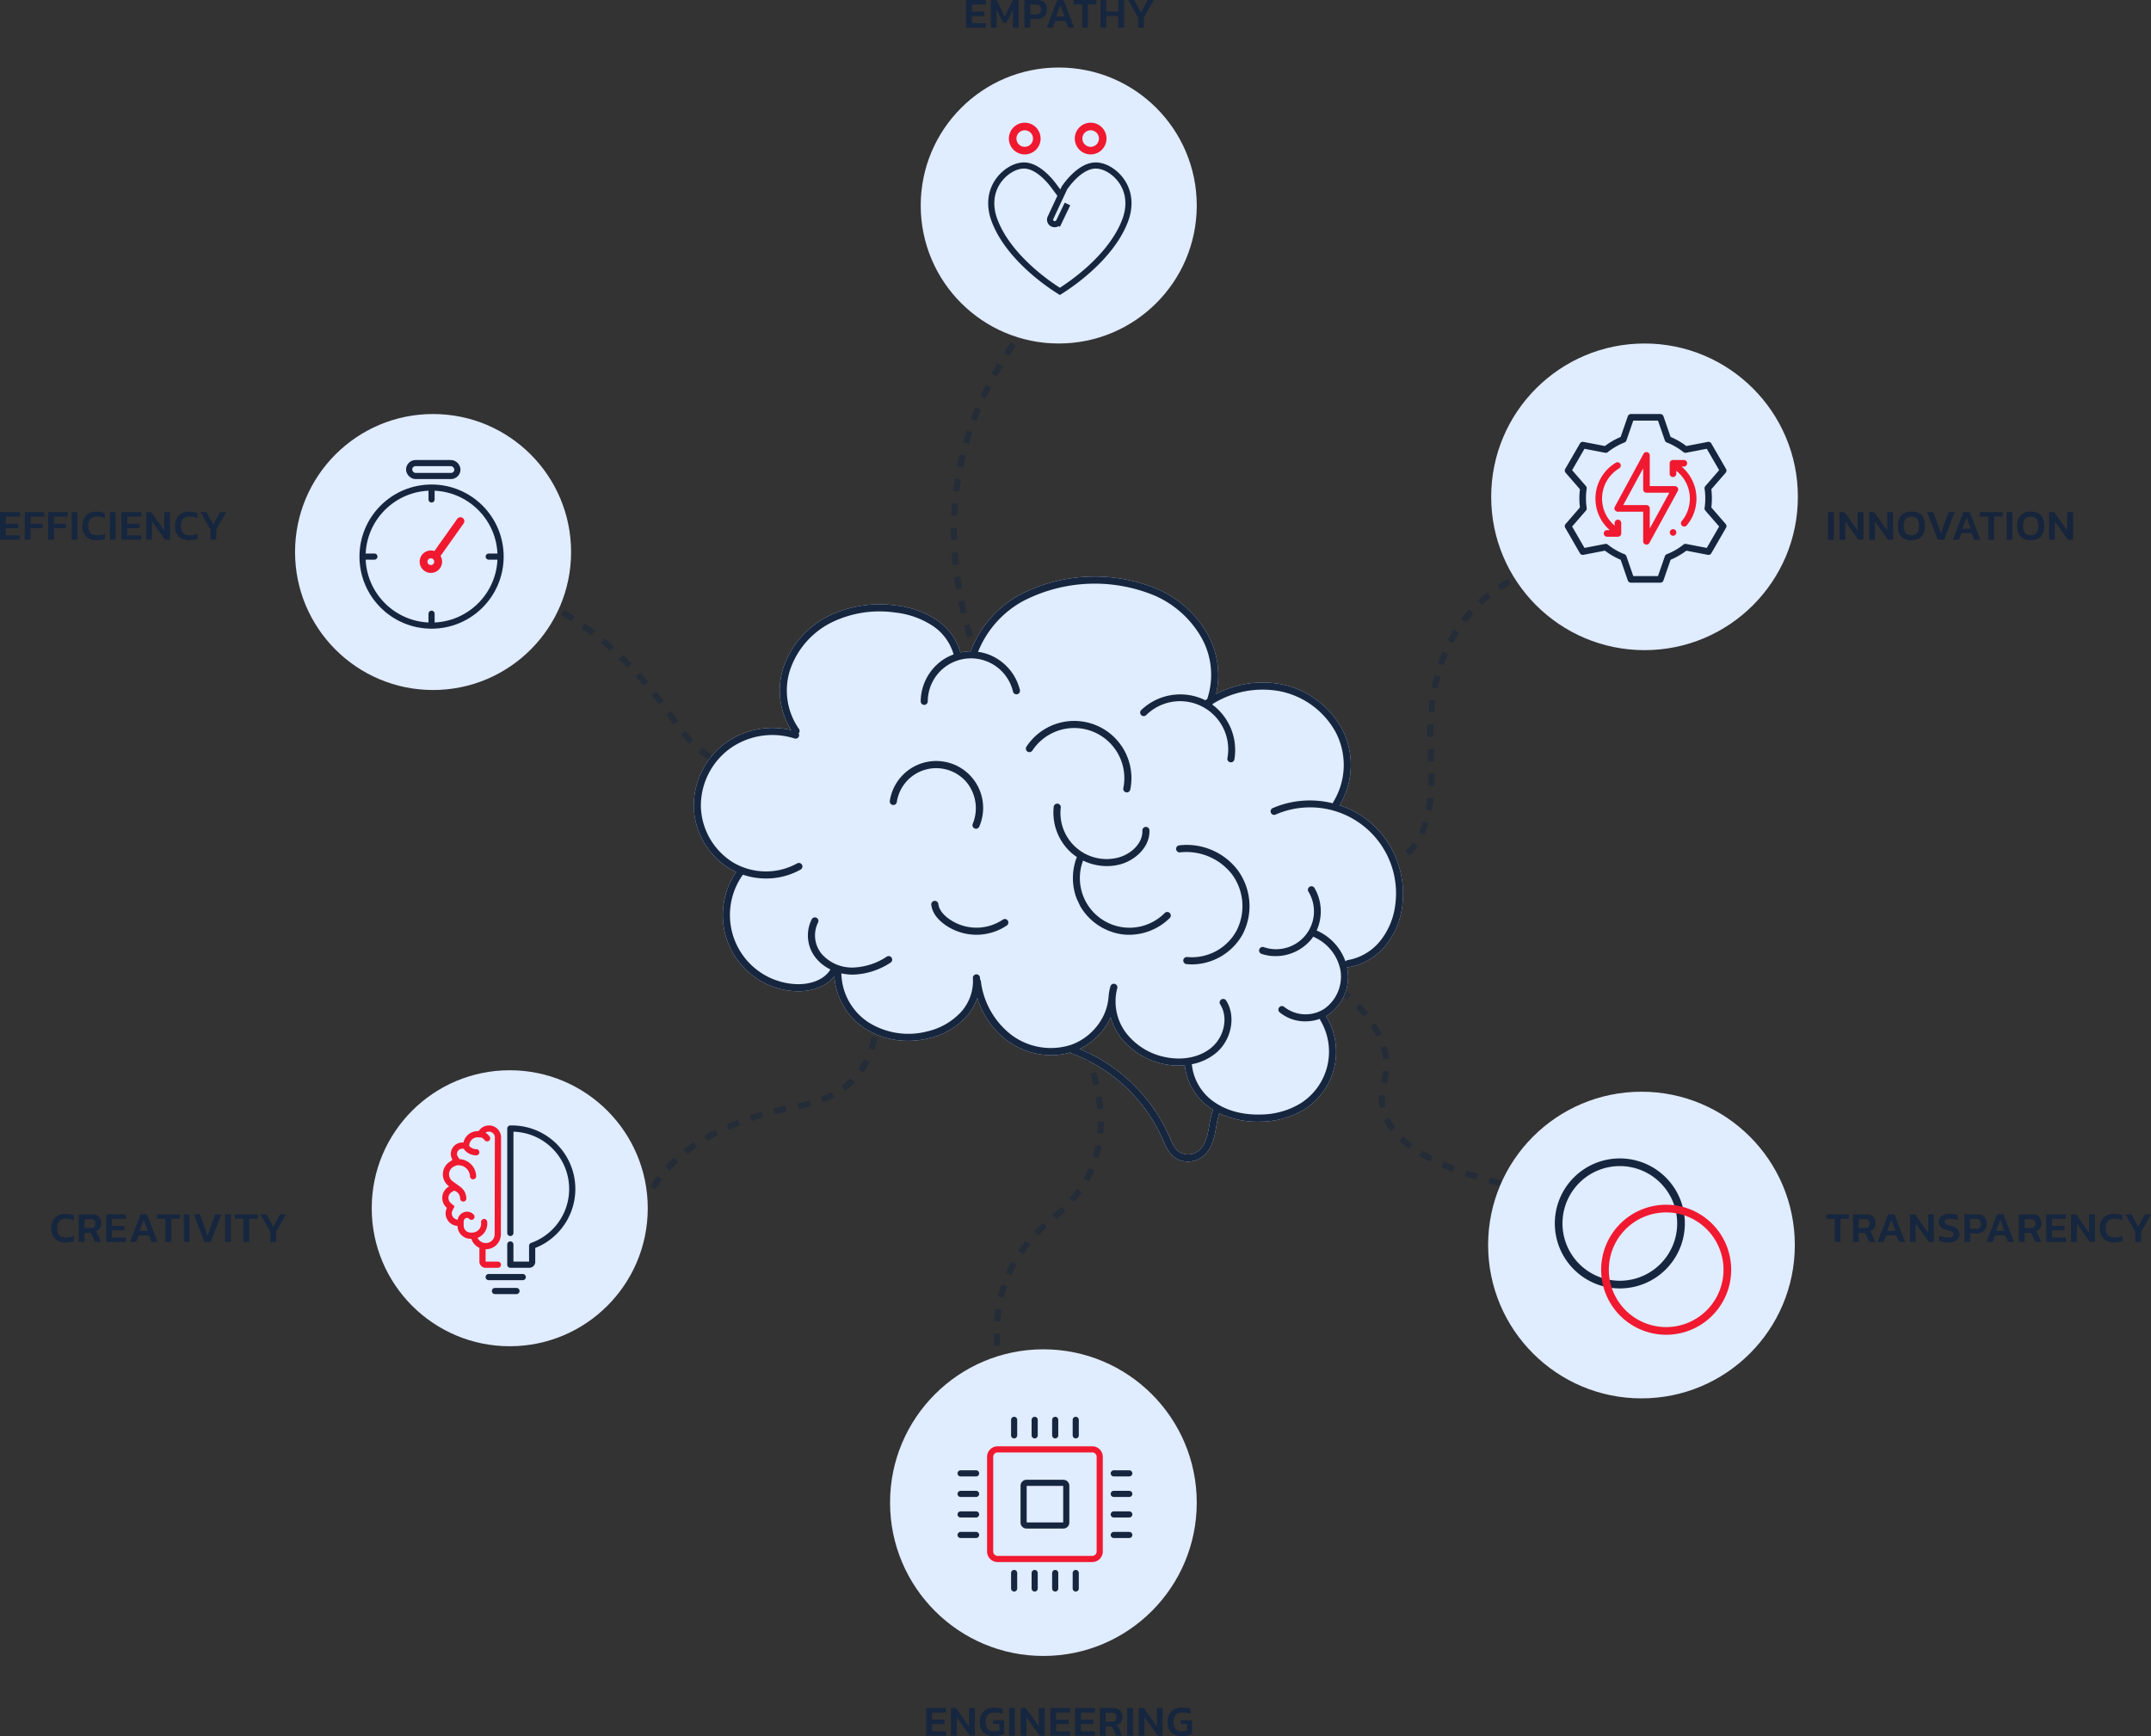 <svg xmlns="http://www.w3.org/2000/svg" width="701.336" height="566.156" viewBox="0 0 701.336 566.156"><rect x="0" y="0" width="701.336" height="566.156" fill="#333333" stroke="none"/><g id="Group_1206" data-name="Group 1206" transform="translate(-1102.798 -2580.984)"><path id="Path_3262" fill="none" stroke="#17263f" stroke-dasharray="4 4" stroke-width="2" d="M3489.742,4710.961s49.879,18.672,42.289,46.184,49.891,34.91,49.891,34.91" data-name="Path 3262" opacity=".5" transform="translate(-1978 -1823)"/><path id="Path_3261" fill="none" stroke="#17263f" stroke-dasharray="4 4" stroke-width="2" d="M3418.395,4718.871s43.738,51.965,5.91,82.168-5.91,76.613-5.91,76.613" data-name="Path 3261" opacity=".5" transform="translate(-1978 -1823)"/><path id="Path_3260" fill="none" stroke="#17263f" stroke-dasharray="4 4" stroke-width="2" d="M3361.414,4710.961s20.617,46.367-20.57,53.813A97.458,97.458,0,0,0,3316,4772.5c-19.578,9.324-23.86,22.054-23.86,22.054" data-name="Path 3260" opacity=".5" transform="translate(-1978 -1823)"/><path id="Path_3259" fill="none" stroke="#17263f" stroke-dasharray="4 4" stroke-width="2" d="M3509.852,4678.379s40.984,28.379,37.508-28.383,40.324-61.289,40.324-61.289" data-name="Path 3259" opacity=".5" transform="translate(-1978 -1823)"/><path id="Path_3258" fill="none" stroke="#17263f" stroke-dasharray="4 4" stroke-width="2" d="M3352.516,4662.918s-31.629,33.09-54.18,0-45.145-39.891-45.145-39.891" data-name="Path 3258" opacity=".5" transform="translate(-1975 -1846)"/><circle id="Ellipse_83" cx="50" cy="50" r="50" fill="#e0ecff" data-name="Ellipse 83" transform="translate(1393 3021)"/><circle id="Ellipse_85" cx="50" cy="50" r="50" fill="#e0ecff" data-name="Ellipse 85" transform="translate(1589 2693)"/><path id="Path_3299" fill="#16243c" d="M.8,0V-9.016h1.89V0ZM4.564,0V-9.016H6.2l4.27,6.006V-9.016h1.89V0H10.724L6.454-6.006V0Zm9.674,0V-9.016h1.638l4.27,6.006V-9.016h1.89V0H20.4l-4.27-6.006V0ZM28.014.14q-4.382,0-4.382-4.606A4.919,4.919,0,0,1,24.738-8.05a4.444,4.444,0,0,1,3.276-1.106A4.444,4.444,0,0,1,31.29-8.05,4.919,4.919,0,0,1,32.4-4.466Q32.4.14,28.014.14Zm0-1.61A2.263,2.263,0,0,0,29.883-2.2a3.559,3.559,0,0,0,.6-2.261,3.7,3.7,0,0,0-.6-2.387,2.333,2.333,0,0,0-1.869-.693,2.333,2.333,0,0,0-1.869.693,3.7,3.7,0,0,0-.6,2.387,3.559,3.559,0,0,0,.6,2.261A2.263,2.263,0,0,0,28.014-1.47ZM36.6,0,33.152-9.016h1.974l2.492,6.9,2.506-6.9H42.1L38.668,0Zm4.928,0,3.444-9.016H47.04L50.47,0H48.51l-.854-2.17H44.338L43.5,0Zm3.094-3.626h2.758L45.99-7.252ZM53.088,0V-7.56H50.316V-9.016h7.42V-7.56H54.978V0Zm5.964,0V-9.016h1.89V0ZM66.92.14q-4.382,0-4.382-4.606A4.919,4.919,0,0,1,63.644-8.05,4.444,4.444,0,0,1,66.92-9.156,4.444,4.444,0,0,1,70.2-8.05,4.919,4.919,0,0,1,71.3-4.466Q71.3.14,66.92.14Zm0-1.61A2.263,2.263,0,0,0,68.789-2.2a3.559,3.559,0,0,0,.6-2.261,3.7,3.7,0,0,0-.6-2.387,2.333,2.333,0,0,0-1.869-.693,2.333,2.333,0,0,0-1.869.693,3.7,3.7,0,0,0-.6,2.387,3.559,3.559,0,0,0,.6,2.261A2.263,2.263,0,0,0,66.92-1.47ZM72.9,0V-9.016h1.638l4.27,6.006V-9.016H80.7V0H79.058l-4.27-6.006V0Z" data-name="Path 3299" transform="translate(1698 2757)"/><path id="Path_3296" fill="#16263e" d="M5.194.14A4.652,4.652,0,0,1,1.722-1.085a4.557,4.557,0,0,1-1.2-3.339A4.9,4.9,0,0,1,1.687-7.91,4.566,4.566,0,0,1,5.18-9.156a8.177,8.177,0,0,1,1.463.119,7.469,7.469,0,0,1,1.225.329v1.652a6.626,6.626,0,0,0-2.548-.49,2.8,2.8,0,0,0-2.212.77,3.5,3.5,0,0,0-.672,2.352q0,2.968,2.912,2.968a7.15,7.15,0,0,0,1.3-.119,6.349,6.349,0,0,0,1.232-.357V-.266A9.229,9.229,0,0,1,6.657.028,8.676,8.676,0,0,1,5.194.14ZM9.478,0V-9.016H13.8a2.9,2.9,0,0,1,2.282.819,3.2,3.2,0,0,1,.728,2.205,2.631,2.631,0,0,1-.469,1.568,2.616,2.616,0,0,1-1.323.952,1.64,1.64,0,0,1,.357.392,3.494,3.494,0,0,1,.273.56L16.744,0h-1.96L13.72-2.422a1.1,1.1,0,0,0-.308-.434.953.953,0,0,0-.56-.126H11.368V0Zm1.89-4.55h1.946a1.84,1.84,0,0,0,1.162-.329,1.332,1.332,0,0,0,.42-1.113A1.475,1.475,0,0,0,14.532-7.1a1.542,1.542,0,0,0-1.106-.35H11.368ZM18.41,0V-9.016h6.468v1.47H20.3v2.31h4.06V-3.78H20.3v2.324h4.578V0Zm7.784,0,3.444-9.016H31.71L35.14,0H33.18l-.854-2.17H29.008L28.168,0Zm3.094-3.626h2.758L30.66-7.252ZM37.758,0V-7.56H34.986V-9.016h7.42V-7.56H39.648V0Zm5.964,0V-9.016h1.89V0Zm6.72,0L47-9.016h1.974l2.492,6.9,2.506-6.9h1.974L52.514,0ZM57.19,0V-9.016h1.89V0Zm5.978,0V-7.56H60.4V-9.016h7.42V-7.56H65.058V0Zm8.778,0V-3.332L68.712-9.016h1.974L72.9-4.942,75.11-9.016h1.96L73.836-3.332V0Z" data-name="Path 3296" transform="translate(1119 2986)"/><path id="Path_3294" fill="#16263e" d="M.8,0V-9.016H7.266v1.47H2.688v2.31h4.06V-3.78H2.688v2.324H7.266V0ZM8.862,0V-9.016h1.9L13.412-3.6l2.646-5.418h1.89V0h-1.89V-5.866l-2.1,4.312H12.866L10.752-5.866V0ZM19.824,0V-9.016h4.228a3.358,3.358,0,0,1,1.743.406A2.552,2.552,0,0,1,26.81-7.5a3.644,3.644,0,0,1,.336,1.6,3.286,3.286,0,0,1-.385,1.61,2.687,2.687,0,0,1-1.092,1.085A3.447,3.447,0,0,1,24-2.828H21.714V0Zm1.89-4.326H23.6a1.629,1.629,0,0,0,1.225-.427,1.591,1.591,0,0,0,.413-1.155,1.674,1.674,0,0,0-.392-1.2,1.548,1.548,0,0,0-1.176-.413h-1.96ZM27.076,0,30.52-9.016h2.072L36.022,0h-1.96l-.854-2.17H29.89L29.05,0ZM30.17-3.626h2.758L31.542-7.252ZM38.64,0V-7.56H35.868V-9.016h7.42V-7.56H40.53V0ZM44.6,0V-9.016h1.89v3.78h3.934v-3.78h1.89V0h-1.89V-3.78H46.494V0ZM56.868,0V-3.332L53.634-9.016h1.974L57.82-4.942l2.212-4.074h1.96L58.758-3.332V0Z" data-name="Path 3294" transform="translate(1417 2590)"/><path id="Path_3297" fill="#16263e" d="M.8,0V-9.016H7.266v1.47H2.688v2.31h4.06V-3.78H2.688v2.324H7.266V0ZM8.862,0V-9.016H10.5L14.77-3.01V-9.016h1.89V0H15.022l-4.27-6.006V0ZM22.876.14a4.634,4.634,0,0,1-3.444-1.19,4.5,4.5,0,0,1-1.176-3.3,4.972,4.972,0,0,1,1.19-3.521,4.6,4.6,0,0,1,3.542-1.281,10.794,10.794,0,0,1,1.47.091,6.938,6.938,0,0,1,1.246.287v1.624a6.244,6.244,0,0,0-1.239-.3,9.648,9.648,0,0,0-1.337-.091,2.855,2.855,0,0,0-2.282.791,3.64,3.64,0,0,0-.672,2.4q0,2.9,2.73,2.9a5.57,5.57,0,0,0,.931-.077,4.7,4.7,0,0,0,.805-.2v-2.1h-2.1v-1.2h3.7V-.63A5.051,5.051,0,0,1,24.948-.1,7.617,7.617,0,0,1,22.876.14ZM27.832,0V-9.016h1.89V0ZM31.6,0V-9.016h1.638l4.27,6.006V-9.016H39.4V0H37.758l-4.27-6.006V0Zm9.674,0V-9.016H47.74v1.47H43.162v2.31h4.06V-3.78h-4.06v2.324H47.74V0Zm8.064,0V-9.016H55.8v1.47H51.226v2.31h4.06V-3.78h-4.06v2.324H55.8V0ZM57.4,0V-9.016h4.326a2.9,2.9,0,0,1,2.282.819,3.2,3.2,0,0,1,.728,2.205,2.631,2.631,0,0,1-.469,1.568,2.616,2.616,0,0,1-1.323.952,1.64,1.64,0,0,1,.357.392,3.494,3.494,0,0,1,.273.56L64.666,0h-1.96L61.642-2.422a1.1,1.1,0,0,0-.308-.434.953.953,0,0,0-.56-.126H59.29V0Zm1.89-4.55h1.946A1.84,1.84,0,0,0,62.4-4.879a1.332,1.332,0,0,0,.42-1.113A1.475,1.475,0,0,0,62.454-7.1a1.542,1.542,0,0,0-1.106-.35H59.29ZM66.332,0V-9.016h1.89V0ZM70.1,0V-9.016h1.638l4.27,6.006V-9.016H77.9V0H76.258l-4.27-6.006V0ZM84.112.14a4.634,4.634,0,0,1-3.444-1.19,4.5,4.5,0,0,1-1.176-3.3,4.972,4.972,0,0,1,1.19-3.521,4.6,4.6,0,0,1,3.542-1.281,10.794,10.794,0,0,1,1.47.091,6.938,6.938,0,0,1,1.246.287v1.624a6.244,6.244,0,0,0-1.239-.3,9.648,9.648,0,0,0-1.337-.091,2.855,2.855,0,0,0-2.282.791,3.64,3.64,0,0,0-.672,2.4q0,2.9,2.73,2.9a5.57,5.57,0,0,0,.931-.077,4.7,4.7,0,0,0,.805-.2v-2.1h-2.1v-1.2h3.7V-.63A5.051,5.051,0,0,1,86.184-.1,7.617,7.617,0,0,1,84.112.14Z" data-name="Path 3297" transform="translate(1404 3147)"/><path id="Path_3295" fill="#16263e" d="M.8,0V-9.016H7.266v1.47H2.688v2.31h4.06V-3.78H2.688v2.324H7.266V0ZM8.862,0V-9.016H15.2v1.47H10.752v2.31h3.934V-3.78H10.752V0ZM16.52,0V-9.016h6.342v1.47H18.41v2.31h3.934V-3.78H18.41V0Zm7.658,0V-9.016h1.89V0ZM32.34.14a4.653,4.653,0,0,1-3.472-1.225,4.557,4.557,0,0,1-1.2-3.339A4.9,4.9,0,0,1,28.833-7.91a4.566,4.566,0,0,1,3.493-1.246,8.177,8.177,0,0,1,1.463.119,7.469,7.469,0,0,1,1.225.329v1.652a6.626,6.626,0,0,0-2.548-.49,2.8,2.8,0,0,0-2.212.77,3.5,3.5,0,0,0-.672,2.352q0,2.968,2.912,2.968a7.15,7.15,0,0,0,1.3-.119,6.349,6.349,0,0,0,1.232-.357V-.266A9.229,9.229,0,0,1,33.8.028,8.676,8.676,0,0,1,32.34.14ZM36.624,0V-9.016h1.89V0ZM40.39,0V-9.016h6.468v1.47H42.28v2.31h4.06V-3.78H42.28v2.324h4.578V0Zm8.064,0V-9.016h1.638l4.27,6.006V-9.016h1.89V0H54.614l-4.27-6.006V0Zm14.07.14a4.652,4.652,0,0,1-3.472-1.225,4.557,4.557,0,0,1-1.2-3.339A4.9,4.9,0,0,1,59.017-7.91,4.566,4.566,0,0,1,62.51-9.156a8.177,8.177,0,0,1,1.463.119,7.469,7.469,0,0,1,1.225.329v1.652a6.626,6.626,0,0,0-2.548-.49,2.8,2.8,0,0,0-2.212.77,3.5,3.5,0,0,0-.672,2.352q0,2.968,2.912,2.968a7.15,7.15,0,0,0,1.3-.119,6.35,6.35,0,0,0,1.232-.357V-.266a9.229,9.229,0,0,1-1.225.294A8.676,8.676,0,0,1,62.524.14ZM69.412,0V-3.332L66.178-9.016h1.974l2.212,4.074,2.212-4.074h1.96L71.3-3.332V0Z" data-name="Path 3295" transform="translate(1102 2757)"/><path id="Path_3298" fill="#16263e" d="M3.01,0V-7.56H.238V-9.016h7.42V-7.56H4.9V0ZM8.974,0V-9.016H13.3a2.9,2.9,0,0,1,2.282.819,3.2,3.2,0,0,1,.728,2.205,2.631,2.631,0,0,1-.469,1.568,2.616,2.616,0,0,1-1.323.952,1.64,1.64,0,0,1,.357.392,3.494,3.494,0,0,1,.273.56L16.24,0H14.28L13.216-2.422a1.1,1.1,0,0,0-.308-.434.953.953,0,0,0-.56-.126H10.864V0Zm1.89-4.55H12.81a1.84,1.84,0,0,0,1.162-.329,1.332,1.332,0,0,0,.42-1.113A1.475,1.475,0,0,0,14.028-7.1a1.542,1.542,0,0,0-1.106-.35H10.864ZM17,0,20.44-9.016h2.072L25.942,0h-1.96l-.854-2.17H19.81L18.97,0ZM20.09-3.626h2.758L21.462-7.252ZM27.538,0V-9.016h1.638l4.27,6.006V-9.016h1.89V0H33.7l-4.27-6.006V0ZM40.012.14A9.759,9.759,0,0,1,38.4.014,5.559,5.559,0,0,1,37.1-.35V-2.016a7.914,7.914,0,0,0,1.33.406,6.629,6.629,0,0,0,1.4.154,4.213,4.213,0,0,0,1.442-.182.786.786,0,0,0,.462-.826.983.983,0,0,0-.2-.644,1.651,1.651,0,0,0-.679-.427,13.875,13.875,0,0,0-1.365-.427,4.459,4.459,0,0,1-1.988-.98,2.226,2.226,0,0,1-.574-1.624,2.241,2.241,0,0,1,.91-1.918,4.411,4.411,0,0,1,2.646-.672A9.584,9.584,0,0,1,42-9.044a6.611,6.611,0,0,1,1.134.266v1.666a6.714,6.714,0,0,0-2.394-.434,4.072,4.072,0,0,0-1.386.189.76.76,0,0,0-.5.791.825.825,0,0,0,.182.56,1.552,1.552,0,0,0,.623.378,12.872,12.872,0,0,0,1.239.378,5.741,5.741,0,0,1,1.708.7,2.242,2.242,0,0,1,.833.924,2.823,2.823,0,0,1,.231,1.162,2.3,2.3,0,0,1-.9,1.89A4.392,4.392,0,0,1,40.012.14ZM45.262,0V-9.016H49.49a3.358,3.358,0,0,1,1.743.406A2.552,2.552,0,0,1,52.248-7.5a3.644,3.644,0,0,1,.336,1.6A3.286,3.286,0,0,1,52.2-4.3a2.687,2.687,0,0,1-1.092,1.085,3.447,3.447,0,0,1-1.673.385H47.152V0Zm1.89-4.326h1.89a1.629,1.629,0,0,0,1.225-.427,1.591,1.591,0,0,0,.413-1.155,1.674,1.674,0,0,0-.392-1.2,1.548,1.548,0,0,0-1.176-.413h-1.96ZM52.514,0l3.444-9.016H58.03L61.46,0H59.5l-.854-2.17H55.328L54.488,0Zm3.094-3.626h2.758L56.98-7.252ZM63.056,0V-9.016h4.326a2.9,2.9,0,0,1,2.282.819,3.2,3.2,0,0,1,.728,2.205,2.631,2.631,0,0,1-.469,1.568,2.616,2.616,0,0,1-1.323.952,1.64,1.64,0,0,1,.357.392,3.494,3.494,0,0,1,.273.56L70.322,0h-1.96L67.3-2.422a1.1,1.1,0,0,0-.308-.434.953.953,0,0,0-.56-.126H64.946V0Zm1.89-4.55h1.946a1.84,1.84,0,0,0,1.162-.329,1.332,1.332,0,0,0,.42-1.113A1.475,1.475,0,0,0,68.11-7.1,1.542,1.542,0,0,0,67-7.448H64.946ZM71.988,0V-9.016h6.468v1.47H73.878v2.31h4.06V-3.78h-4.06v2.324h4.578V0Zm8.064,0V-9.016H81.69L85.96-3.01V-9.016h1.89V0H86.212l-4.27-6.006V0Zm14.07.14A4.652,4.652,0,0,1,90.65-1.085a4.557,4.557,0,0,1-1.2-3.339A4.9,4.9,0,0,1,90.615-7.91a4.566,4.566,0,0,1,3.493-1.246,8.177,8.177,0,0,1,1.463.119,7.469,7.469,0,0,1,1.225.329v1.652a6.626,6.626,0,0,0-2.548-.49,2.8,2.8,0,0,0-2.212.77,3.5,3.5,0,0,0-.672,2.352q0,2.968,2.912,2.968a7.15,7.15,0,0,0,1.3-.119,6.35,6.35,0,0,0,1.232-.357V-.266a9.229,9.229,0,0,1-1.225.294A8.676,8.676,0,0,1,94.122.14ZM101.01,0V-3.332L97.776-9.016H99.75l2.212,4.074,2.212-4.074h1.96L102.9-3.332V0Z" data-name="Path 3298" transform="translate(1698 2986)"/><circle id="Ellipse_82" cx="50" cy="50" r="50" fill="#e0ecff" data-name="Ellipse 82" transform="translate(1588 2937)"/><circle id="Ellipse_84" cx="45" cy="45" r="45" fill="#e0ecff" data-name="Ellipse 84" transform="translate(1199 2716)"/><g id="Group_1096" data-name="Group 1096" transform="translate(1416 3044)"><path id="Path_3238" fill="none" fill-rule="evenodd" stroke="#f01930" stroke-linecap="round" stroke-linejoin="round" stroke-width="2" d="M81.447,282.144h31.074a2.448,2.448,0,0,1,2.326,2.542V315.34a2.448,2.448,0,0,1-2.326,2.542H81.447a2.449,2.449,0,0,1-2.328-2.542V284.686A2.449,2.449,0,0,1,81.447,282.144Z" data-name="Path 3238" transform="translate(-69.483 -272.512)"/><path id="Path_3239" fill="none" fill-rule="evenodd" stroke="#17263f" stroke-linecap="round" stroke-linejoin="round" stroke-width="2" d="M89.546,291.668h12.093a.953.953,0,0,1,.907.989v11.929a.954.954,0,0,1-.907.99H89.546a.954.954,0,0,1-.905-.99V292.657A.953.953,0,0,1,89.546,291.668Z" data-name="Path 3239" transform="translate(-68.093 -271.122)"/><g id="Group_1075" data-name="Group 1075" transform="translate(0 17.457)"><g id="Group_1073" data-name="Group 1073" transform="translate(49.943)"><line id="Line_8" x1="5.057" fill="none" stroke="#17263f" stroke-linecap="round" stroke-linejoin="round" stroke-width="2" data-name="Line 8"/><line id="Line_9" x1="5.057" fill="none" stroke="#17263f" stroke-linecap="round" stroke-linejoin="round" stroke-width="2" data-name="Line 9" transform="translate(0 6.695)"/><line id="Line_10" x1="5.057" fill="none" stroke="#17263f" stroke-linecap="round" stroke-linejoin="round" stroke-width="2" data-name="Line 10" transform="translate(0 13.39)"/><line id="Line_11" x1="5.057" fill="none" stroke="#17263f" stroke-linecap="round" stroke-linejoin="round" stroke-width="2" data-name="Line 11" transform="translate(0 20.085)"/></g><g id="Group_1074" data-name="Group 1074"><line id="Line_12" x1="5.056" fill="none" stroke="#17263f" stroke-linecap="round" stroke-linejoin="round" stroke-width="2" data-name="Line 12"/><line id="Line_13" x1="5.056" fill="none" stroke="#17263f" stroke-linecap="round" stroke-linejoin="round" stroke-width="2" data-name="Line 13" transform="translate(0 6.695)"/><line id="Line_14" x1="5.056" fill="none" stroke="#17263f" stroke-linecap="round" stroke-linejoin="round" stroke-width="2" data-name="Line 14" transform="translate(0 13.39)"/><line id="Line_15" x1="5.056" fill="none" stroke="#17263f" stroke-linecap="round" stroke-linejoin="round" stroke-width="2" data-name="Line 15" transform="translate(0 20.085)"/></g></g><g id="Group_1078" data-name="Group 1078" transform="translate(17.458 0)"><g id="Group_1076" data-name="Group 1076" transform="translate(0)"><line id="Line_16" y2="5.057" fill="none" stroke="#17263f" stroke-linecap="round" stroke-linejoin="round" stroke-width="2" data-name="Line 16"/><line id="Line_17" y2="5.057" fill="none" stroke="#17263f" stroke-linecap="round" stroke-linejoin="round" stroke-width="2" data-name="Line 17" transform="translate(6.695)"/><line id="Line_18" y2="5.057" fill="none" stroke="#17263f" stroke-linecap="round" stroke-linejoin="round" stroke-width="2" data-name="Line 18" transform="translate(13.39)"/><line id="Line_19" y2="5.057" fill="none" stroke="#17263f" stroke-linecap="round" stroke-linejoin="round" stroke-width="2" data-name="Line 19" transform="translate(20.085)"/></g><g id="Group_1077" data-name="Group 1077" transform="translate(0 49.944)"><line id="Line_20" y2="5.056" fill="none" stroke="#17263f" stroke-linecap="round" stroke-linejoin="round" stroke-width="2" data-name="Line 20"/><line id="Line_21" y2="5.056" fill="none" stroke="#17263f" stroke-linecap="round" stroke-linejoin="round" stroke-width="2" data-name="Line 21" transform="translate(6.695)"/><line id="Line_22" y2="5.056" fill="none" stroke="#17263f" stroke-linecap="round" stroke-linejoin="round" stroke-width="2" data-name="Line 22" transform="translate(13.39)"/><line id="Line_23" y2="5.056" fill="none" stroke="#17263f" stroke-linecap="round" stroke-linejoin="round" stroke-width="2" data-name="Line 23" transform="translate(20.085)"/></g></g></g><circle id="Ellipse_81" cx="45" cy="45" r="45" fill="#e0ecff" data-name="Ellipse 81" transform="translate(1224 2930)"/><g id="Group_1095" data-name="Group 1095" transform="translate(1613 2716)"><path id="Path_3240" fill="#16263e" d="M545.773,222.463a23.575,23.575,0,0,0,0-5.925l4.678-5.395a1.073,1.073,0,0,0,.119-1.241l-4.794-8.3a1.073,1.073,0,0,0-1.134-.518l-7.011,1.354a23.583,23.583,0,0,0-5.13-2.962l-2.333-6.749a1.074,1.074,0,0,0-1.015-.723h-9.589a1.075,1.075,0,0,0-1.016.723l-2.333,6.748a23.588,23.588,0,0,0-5.13,2.963l-7.012-1.354a1.073,1.073,0,0,0-1.134.518l-4.794,8.3a1.073,1.073,0,0,0,.119,1.241l4.677,5.395a23.6,23.6,0,0,0,0,5.925l-4.678,5.395a1.074,1.074,0,0,0-.119,1.241l4.794,8.3a1.072,1.072,0,0,0,1.134.518l7.012-1.354a23.553,23.553,0,0,0,5.13,2.962l2.333,6.749a1.075,1.075,0,0,0,1.016.723h9.589a1.074,1.074,0,0,0,1.015-.723l2.333-6.749a23.6,23.6,0,0,0,5.131-2.962l7.011,1.354a1.074,1.074,0,0,0,1.134-.518l4.794-8.3a1.075,1.075,0,0,0-.119-1.241Zm-1.475,13.2-6.742-1.3a1.073,1.073,0,0,0-.879.219,19.334,19.334,0,0,1-2.585,1.762l-.013.007a19.341,19.341,0,0,1-2.819,1.359,1.075,1.075,0,0,0-.629.651l-2.244,6.49h-8.058l-2.244-6.49a1.076,1.076,0,0,0-.629-.652,19.324,19.324,0,0,1-2.819-1.359l-.013-.007a19.287,19.287,0,0,1-2.585-1.762,1.073,1.073,0,0,0-.879-.219l-6.742,1.3-4.029-6.978,4.5-5.188a1.073,1.073,0,0,0,.25-.871,19.3,19.3,0,0,1-.233-3.12v-.015a19.323,19.323,0,0,1,.233-3.121,1.073,1.073,0,0,0-.25-.871l-4.5-5.188,4.029-6.978,6.742,1.3a1.073,1.073,0,0,0,.879-.219,19.29,19.29,0,0,1,2.585-1.762l.014-.007a19.255,19.255,0,0,1,2.819-1.359,1.077,1.077,0,0,0,.629-.652l2.244-6.49h8.058l2.244,6.49a1.076,1.076,0,0,0,.629.652,19.336,19.336,0,0,1,2.819,1.358l.013.007a19.367,19.367,0,0,1,2.587,1.762,1.073,1.073,0,0,0,.878.219l6.742-1.3,4.029,6.978-4.5,5.188a1.074,1.074,0,0,0-.25.871,19.388,19.388,0,0,1,.233,3.122v.015a19.356,19.356,0,0,1-.233,3.12,1.074,1.074,0,0,0,.25.871l4.5,5.188Zm0,0" data-name="Path 3240" transform="translate(-498 -192)"/><path id="Path_3241" fill="#f01930" d="M630.676,289.72h-8.2V279.67a1.081,1.081,0,0,0-2.019-.512l-9.385,17.312a1.085,1.085,0,0,0,.944,1.586h8.311v9.688a1.081,1.081,0,0,0,2.017.515l9.271-16.949a1.084,1.084,0,0,0-.942-1.589Zm-8.2,13.821v-6.56a1.075,1.075,0,0,0-1.074-1.074h-7.581l6.507-12v6.89a1.074,1.074,0,0,0,1.074,1.074h7.459Zm0,0" data-name="Path 3241" transform="translate(-594.771 -266.207)"/><path id="Path_3242" fill="#f01930" d="M740.635,298.82h.754a1.074,1.074,0,0,0,0-2.148h-3.546a1.074,1.074,0,0,0-1.074,1.074v3.41a1.074,1.074,0,1,0,2.148,0v-.962a11.494,11.494,0,0,1,1.77,16.424,1.074,1.074,0,0,0,.137,1.513,1.085,1.085,0,0,0,1.513-.137,13.643,13.643,0,0,0-1.7-19.174Zm0,0" data-name="Path 3242" transform="translate(-702.57 -281.68)"/><path id="Path_3243" fill="#f01930" d="M575.163,320.433a1.074,1.074,0,0,0-1.074,1.074v.862a11.494,11.494,0,0,1,1.5-18.678,1.074,1.074,0,0,0-1.1-1.844,13.64,13.64,0,0,0-1.982,22h-.891a1.074,1.074,0,0,0,0,2.148h3.546a1.074,1.074,0,0,0,1.074-1.074v-3.409a1.074,1.074,0,0,0-1.074-1.074Zm0,0" data-name="Path 3243" transform="translate(-557.833 -285.983)"/><path id="Path_3244" fill="#f01930" d="M739.071,454.918a1.074,1.074,0,1,0-.441,1.332,1.083,1.083,0,0,0,.441-1.332Zm0,0" data-name="Path 3244" transform="translate(-702.772 -416.706)"/></g><g id="Group_1138" data-name="Group 1138" transform="translate(825.64 2392.603)"><path id="Path_3251" fill="none" stroke="#17263f" stroke-width="2.5" d="M636.42,317.477a19.947,19.947,0,1,1-19.946-19.946,19.946,19.946,0,0,1,19.946,19.946Zm0,0" data-name="Path 3251" transform="translate(188.833 269.866)"/><path id="Path_3245" fill="none" stroke="#f01930" stroke-width="2.5" d="M636.42,317.477a19.947,19.947,0,1,1-19.946-19.946,19.946,19.946,0,0,1,19.946,19.946Zm0,0" data-name="Path 3245" transform="translate(203.94 284.974)"/></g><g id="Group_1113" data-name="Group 1113" transform="translate(88 2468)"><path id="Path_3256" fill="#f01930" d="M905.534,290.64a3.629,3.629,0,0,0-.516-1.861l7.555-10.64a1.281,1.281,0,0,0-2.087-1.484l-7.47,10.52a3.526,3.526,0,0,0-1.14-.192,3.656,3.656,0,1,0,3.659,3.656Zm-2.562,0a1.1,1.1,0,1,1-1.1-1.1A1.1,1.1,0,0,1,902.971,290.64Z" data-name="Path 3256" transform="translate(253.41 5.512)"/><g id="Ellipse_80" fill="none" stroke="#17263f" stroke-width="2" data-name="Ellipse 80" transform="translate(1132 270.984)"><circle cx="23.508" cy="23.508" r="23.508" stroke="none"/><circle cx="23.508" cy="23.508" r="22.508" fill="none"/></g><g id="Rectangle_2613" fill="none" stroke="#17263f" stroke-width="2" data-name="Rectangle 2613" transform="translate(1147.194 263)"><rect width="17.742" height="6.21" stroke="none" rx="3.105"/><rect width="15.742" height="4.21" x="1" y="1" fill="none" rx="2.105"/></g><line id="Line_24" y2="3.548" fill="none" stroke="#17263f" stroke-linecap="round" stroke-width="2" data-name="Line 24" transform="translate(1155.508 272.315)"/><line id="Line_25" y2="3.548" fill="none" stroke="#17263f" stroke-linecap="round" stroke-width="2" data-name="Line 25" transform="translate(1136.879 294.492) rotate(90)"/><line id="Line_26" y2="3.548" fill="none" stroke="#17263f" stroke-linecap="round" stroke-width="2" data-name="Line 26" transform="translate(1177.685 294.492) rotate(90)"/><line id="Line_27" y2="3.548" fill="none" stroke="#17263f" stroke-linecap="round" stroke-width="2" data-name="Line 27" transform="translate(1155.508 313.121)"/></g><path id="Path_3257" fill="none" stroke="#17263f" stroke-dasharray="4 4" stroke-width="2" d="M3418.395,4654.4s-59.8-75.84,0-147.723" data-name="Path 3257" opacity=".5" transform="translate(-1978 -1823)"/><g id="Group_1103" data-name="Group 1103" transform="translate(1329 2769)"><path id="Path_1824" fill="#e0ecff" d="M1080.1,209.013a29.833,29.833,0,0,0-8.732-4.559,25.43,25.43,0,0,0,.9-24.655,29.01,29.01,0,0,0-20.149-14.836,32.889,32.889,0,0,0-21.007,3.19,27.536,27.536,0,0,0-2.537-19.068,34.782,34.782,0,0,0-16.373-15.032,53.2,53.2,0,0,0-45.381,1.922,34.922,34.922,0,0,0-15.731,18.3,16.8,16.8,0,0,0-3.342.368,19,19,0,0,0-7.654-10.541,29.923,29.923,0,0,0-13.226-4.768,38.048,38.048,0,0,0-21.907,3.308,29.352,29.352,0,0,0-14.786,16.463,24.3,24.3,0,0,0,2.411,20.873,26.15,26.15,0,0,0-21.41,4.17A25.469,25.469,0,0,0,860.8,204.991a24.548,24.548,0,0,0,11.64,20.111,22.562,22.562,0,0,0,2.182,1.129A24.857,24.857,0,0,0,893.943,265.1c.308.015.619.023.937.023,4.12,0,8.954-1.309,11.763-4.909a21.989,21.989,0,0,0,9.77,16.919,25.79,25.79,0,0,0,14.284,4.15,28.112,28.112,0,0,0,6.944-.871,23.814,23.814,0,0,0,11.846-6.8,18.34,18.34,0,0,0,3.761-6.345,27.516,27.516,0,0,0,9.714,13.917,24.376,24.376,0,0,0,14.4,4.78,22.061,22.061,0,0,0,6.232-.9,1.131,1.131,0,0,0,.478.359,52.434,52.434,0,0,1,29.507,27.7l.233.537c.833,1.923,1.777,4.1,3.622,5.532a7.3,7.3,0,0,0,4.477,1.472,7.854,7.854,0,0,0,4.873-1.671c1.913-1.521,3.2-3.941,3.94-7.395.168-.784.3-1.577.442-2.37a29.234,29.234,0,0,1,.985-4.329,28.608,28.608,0,0,0,12.606,2.754c.394,0,.775-.007,1.142-.019a27.672,27.672,0,0,0,14.209-4.142,22.271,22.271,0,0,0,6.973-30.067,1.123,1.123,0,0,0-.174-.193c.282-.159.561-.328.832-.509a15.045,15.045,0,0,0,6.195-14.78c-.041-.247-.094-.491-.147-.736a1.148,1.148,0,0,0,.381.069,1.225,1.225,0,0,0,.176-.013,19.817,19.817,0,0,0,12.026-7.055,25.606,25.606,0,0,0,5.413-12.772A30.767,30.767,0,0,0,1080.1,209.013Zm-51.2,99.808c-.131.763-.264,1.526-.425,2.281-.622,2.91-1.642,4.9-3.119,6.07a5.46,5.46,0,0,1-6.5.18c-1.376-1.065-2.125-2.794-2.917-4.623l-.238-.546a54.845,54.845,0,0,0-29.112-28.259,20.979,20.979,0,0,0,10.14-10.347,19.938,19.938,0,0,0,3.15,6.477,24.308,24.308,0,0,0,19.032,9.307c.685,0,1.358-.04,2.025-.1a1.07,1.07,0,0,0-.013.111,19.031,19.031,0,0,0,8.831,14.151c.118.077.238.147.357.221A29.039,29.039,0,0,0,1028.894,308.821Z" data-name="Path 1824" transform="translate(-860.797 -129.878)"/><path id="Path_1825" fill="#17263f" d="M1080.1,209.012a29.832,29.832,0,0,0-8.731-4.558,25.432,25.432,0,0,0,.9-24.656,29.012,29.012,0,0,0-20.149-14.835,32.883,32.883,0,0,0-21.007,3.19,27.538,27.538,0,0,0-2.537-19.069,34.785,34.785,0,0,0-16.373-15.032,53.2,53.2,0,0,0-45.38,1.922,34.93,34.93,0,0,0-15.731,18.3,16.865,16.865,0,0,0-3.343.367,19,19,0,0,0-7.654-10.54,29.922,29.922,0,0,0-13.227-4.768,38.047,38.047,0,0,0-21.906,3.308,29.349,29.349,0,0,0-14.786,16.463,24.3,24.3,0,0,0,2.412,20.873,26.151,26.151,0,0,0-21.41,4.17A25.472,25.472,0,0,0,860.8,204.991,24.55,24.55,0,0,0,872.445,225.1a22.085,22.085,0,0,0,2.181,1.129A24.857,24.857,0,0,0,893.943,265.1q.461.023.936.023c4.12,0,8.954-1.31,11.763-4.909a21.988,21.988,0,0,0,9.77,16.919,25.791,25.791,0,0,0,14.284,4.15,28.157,28.157,0,0,0,6.944-.87,23.824,23.824,0,0,0,11.847-6.8,18.342,18.342,0,0,0,3.762-6.345,27.506,27.506,0,0,0,9.713,13.917,24.376,24.376,0,0,0,14.4,4.78,22.061,22.061,0,0,0,6.232-.9,1.131,1.131,0,0,0,.478.359,52.44,52.44,0,0,1,29.507,27.7l.233.537c.833,1.923,1.777,4.1,3.622,5.532a7.3,7.3,0,0,0,4.477,1.473,7.855,7.855,0,0,0,4.873-1.672c1.913-1.521,3.2-3.941,3.94-7.395.168-.784.305-1.577.442-2.371a29.4,29.4,0,0,1,.984-4.328,28.614,28.614,0,0,0,12.606,2.754c.395,0,.776-.007,1.143-.019a27.672,27.672,0,0,0,14.21-4.142,22.272,22.272,0,0,0,6.972-30.067,1.085,1.085,0,0,0-.174-.193c.282-.159.561-.328.831-.509a15.043,15.043,0,0,0,6.2-14.78c-.041-.247-.094-.491-.147-.736a1.148,1.148,0,0,0,.381.069,1.114,1.114,0,0,0,.176-.013,19.822,19.822,0,0,0,12.026-7.054,25.616,25.616,0,0,0,5.413-12.773A30.772,30.772,0,0,0,1080.1,209.012Zm-51.2,99.808c-.132.764-.264,1.527-.425,2.283-.622,2.909-1.642,4.894-3.119,6.069a5.46,5.46,0,0,1-6.5.18c-1.376-1.065-2.125-2.794-2.916-4.623l-.238-.546a54.85,54.85,0,0,0-29.113-28.259,20.979,20.979,0,0,0,10.14-10.347,19.926,19.926,0,0,0,3.15,6.477,24.308,24.308,0,0,0,19.033,9.307c.684,0,1.357-.04,2.025-.1a1.038,1.038,0,0,0-.013.111,19.029,19.029,0,0,0,8.831,14.151c.118.077.238.147.357.221A29.029,29.029,0,0,0,1028.894,308.82ZM1089.5,237.1a23.311,23.311,0,0,1-4.907,11.626,17.48,17.48,0,0,1-10.594,6.24,1.142,1.142,0,0,0-.714.419,17.313,17.313,0,0,0-9.336-10.057c-.022-.009-.045-.007-.066-.014a15.147,15.147,0,0,0-.718-13.91,1.155,1.155,0,0,0-1.969,1.207,12.342,12.342,0,0,1-14.536,18.121,1.155,1.155,0,0,0-.751,2.185,13.967,13.967,0,0,0,4.54.742,15.11,15.11,0,0,0,11.653-5.431c.245-.3.473-.621.69-.946a1.15,1.15,0,0,0,.222.157,14.957,14.957,0,0,1,8.645,10.863,12.872,12.872,0,0,1-5.2,12.486,11.229,11.229,0,0,1-13.137-.565,1.155,1.155,0,0,0-1.5,1.759,12.991,12.991,0,0,0,8.406,2.947,13.941,13.941,0,0,0,4.725-.822,1.127,1.127,0,0,0,.15.485,19.963,19.963,0,0,1-6.25,26.949,25.372,25.372,0,0,1-13.025,3.768c-3.959.132-9.738-.406-14.811-3.725a16.944,16.944,0,0,1-7.792-12.394,1.069,1.069,0,0,0-.074-.264,17.513,17.513,0,0,0,8.158-3.876c4.9-4.3,6.287-11.886,3.082-16.9a1.155,1.155,0,0,0-1.947,1.244c2.616,4.1,1.424,10.341-2.659,13.923-3.685,3.234-9.329,4.47-15.1,3.305a21.44,21.44,0,0,1-12.953-7.944,17.039,17.039,0,0,1-2.863-14.515,1.155,1.155,0,1,0-2.219-.641,17.1,17.1,0,0,0-.639,3.981,1,1,0,0,0-.058.184c-.671,6.527-5.679,12.656-12.176,14.906a21.419,21.419,0,0,1-19.44-3.27A26.179,26.179,0,0,1,954.4,261.8a1.127,1.127,0,0,0-.271-.576c-.009-.184,0-.372-.018-.555a1.155,1.155,0,1,0-2.3.209,15.013,15.013,0,0,1-4.033,11.171,21.512,21.512,0,0,1-10.709,6.119,24.431,24.431,0,0,1-19.373-2.961,19.534,19.534,0,0,1-8.771-15.935,16.936,16.936,0,0,0,3.709.42h.065a23.474,23.474,0,0,0,12.263-3.913,1.155,1.155,0,0,0-1.232-1.954,21.158,21.158,0,0,1-11.04,3.557,13.153,13.153,0,0,1-10.116-4.359,9.478,9.478,0,0,1-1.278-10.278,1.155,1.155,0,0,0-2.019-1.124A11.7,11.7,0,0,0,900.8,254.5a13.833,13.833,0,0,0,4.559,3.509c-2.308,3.807-7.326,4.973-11.3,4.779a22.557,22.557,0,0,1-17.237-35.68,23.685,23.685,0,0,0,7.559,1.237,22.822,22.822,0,0,0,11.259-2.917,1.155,1.155,0,0,0-1.142-2.008,21.044,21.044,0,0,1-20.867-.3,22.188,22.188,0,0,1-10.514-18.183,23.121,23.121,0,0,1,9.421-18.919,23.758,23.758,0,0,1,21.1-3.339,1.146,1.146,0,0,0,1.357-1.663,1.141,1.141,0,0,0,.1-1.454,21.82,21.82,0,0,1-2.734-19.71,27.022,27.022,0,0,1,13.631-15.139,35.716,35.716,0,0,1,20.565-3.086A27.667,27.667,0,0,1,938.77,146a16.657,16.657,0,0,1,6.75,9.274,16.041,16.041,0,0,0-3.572,1.821,16.608,16.608,0,0,0-7.16,13.476,1.154,1.154,0,0,0,1.149,1.16h.005a1.155,1.155,0,0,0,1.155-1.149,14.083,14.083,0,0,1,27.787-3.189,1.155,1.155,0,0,0,2.248-.532,16.615,16.615,0,0,0-10.026-11.5,16,16,0,0,0-3.617-.925,32.76,32.76,0,0,1,14.475-16.453,50.907,50.907,0,0,1,43.266-1.828,32.469,32.469,0,0,1,15.3,14.009,24.8,24.8,0,0,1,1.673,19.66c-.206.132-.413.257-.616.392a18.417,18.417,0,0,0-20.867,3.169,1.155,1.155,0,1,0,1.619,1.646,15.707,15.707,0,0,1,26.456,14.069,1.154,1.154,0,0,0,.925,1.346,1.086,1.086,0,0,0,.212.021,1.156,1.156,0,0,0,1.134-.945,18.473,18.473,0,0,0-7.209-17.9,1.142,1.142,0,0,0,.2-.243,30.828,30.828,0,0,1,21.624-4.145,26.662,26.662,0,0,1,18.524,13.613,23.066,23.066,0,0,1-.906,22.577,1.128,1.128,0,0,0-.154.393,30.641,30.641,0,0,0-19.549,1.559,1.155,1.155,0,1,0,.925,2.116A28.031,28.031,0,0,1,1089.5,237.1Z" data-name="Path 1825" transform="translate(-860.797 -129.878)"/><path id="Path_1826" fill="#17263f" d="M953.162,200.126a13.387,13.387,0,0,1,2.195,13.76,1.155,1.155,0,0,0,.6,1.518,1.142,1.142,0,0,0,.458.1,1.155,1.155,0,0,0,1.061-.7,15.3,15.3,0,1,0-29.161-8.39,1.155,1.155,0,1,0,2.283.35,12.987,12.987,0,0,1,22.562-6.637Z" data-name="Path 1826" transform="translate(-864.388 -133.26)"/><path id="Path_1827" fill="#17263f" d="M1027.957,222.442a1.155,1.155,0,1,0,.273,2.293,18.82,18.82,0,0,1,17.013,7.319,17.537,17.537,0,0,1,1.326,18.3,16.606,16.606,0,0,1-16.042,8.519,1.155,1.155,0,1,0-.255,2.3,17,17,0,0,0,1.873.1,19.074,19.074,0,0,0,16.456-9.82,19.89,19.89,0,0,0-1.489-20.752A20.905,20.905,0,0,0,1027.957,222.442Z" data-name="Path 1827" transform="translate(-869.635 -134.794)"/><g id="Group_486" data-name="Group 486" transform="translate(77.444 74.03)"><path id="Path_1828" fill="#17263f" d="M1022.573,243.749a1.156,1.156,0,0,0-1.633.009,16.173,16.173,0,0,1-26.62-17.1,17.8,17.8,0,0,0,7.756,1.8,16.974,16.974,0,0,0,4.187-.52c4.847-1.233,9.892-5.56,9.7-11.151a1.155,1.155,0,0,0-2.309.081c.154,4.382-3.983,7.821-7.956,8.831a15.047,15.047,0,0,1-18.653-16.339,1.155,1.155,0,0,0-2.294-.269,17.587,17.587,0,0,0,5.8,15.082,16.64,16.64,0,0,0,1.745,1.315,18.929,18.929,0,0,0-.123,13.426l1.18,2.54a18.826,18.826,0,0,0,13.48,9.223,17.7,17.7,0,0,0,2.5.177,18.881,18.881,0,0,0,13.249-5.466A1.157,1.157,0,0,0,1022.573,243.749Z" data-name="Path 1828" transform="translate(-944.828 -208.066)"/><path id="Path_1829" fill="#17263f" d="M967.719,248.536a1.147,1.147,0,0,0-1.774-.854,15.406,15.406,0,0,1-17.864-.437c-1.324-.99-2.951-2.6-3.186-4.645a1.156,1.156,0,0,0-2.3.264c.33,2.862,2.411,4.967,4.1,6.23a17.577,17.577,0,0,0,2.252,1.433,17.714,17.714,0,0,0,18.277-.924,1.152,1.152,0,0,0,.492-1.068Z" data-name="Path 1829" transform="translate(-942.592 -209.849)"/></g><path id="Path_1830" fill="#17263f" d="M975.684,189.6a1.155,1.155,0,0,0,1.6-.329,16.343,16.343,0,0,1,29.658,12.263,1.155,1.155,0,0,0,2.264.462,18.653,18.653,0,0,0-33.85-14A1.155,1.155,0,0,0,975.684,189.6Z" data-name="Path 1830" transform="translate(-866.881 -132.528)"/></g><g id="Group_1093" data-name="Group 1093" transform="translate(1247 2948)"><path id="Path_3234" fill="#16263e" d="M465.451,682.011a1.008,1.008,0,0,0,1.009,1.009h11.1a1.009,1.009,0,0,0,0-2.018h-11.1A1.009,1.009,0,0,0,465.451,682.011Z" data-name="Path 3234" transform="translate(-451.322 -632.562)"/><path id="Path_3235" fill="#16263e" d="M474.826,685.951a1.01,1.01,0,0,0,0-2.019h-7.064a1.01,1.01,0,0,0,0,2.019Z" data-name="Path 3235" transform="translate(-450.606 -630.951)"/><path id="Path_3236" fill="#16263e" d="M471.145,649.746l-.139,0a1.008,1.008,0,0,0-1,1.009V684.8a1.009,1.009,0,1,0,2.018,0V651.782a18.682,18.682,0,0,1,5.759,36.271,1.011,1.011,0,0,0-.663.948v5.147h-5.1v-5.587a1.009,1.009,0,1,0-2.018,0v6.6a1.009,1.009,0,0,0,1.009,1.009h6.16a1.958,1.958,0,0,0,1.962-1.95V689.7a20.706,20.706,0,0,0-7.96-39.95Z" data-name="Path 3236" transform="translate(-448.816 -649.746)"/><path id="Path_3237" fill="#f01930" d="M459.164,661.36a4.841,4.841,0,0,0-.589,8.257,4.263,4.263,0,0,0-.724,7.014,4.031,4.031,0,0,0-.425,1.792,4.13,4.13,0,0,0,3.878,4.084,4.281,4.281,0,0,0,4.319,4.208c.064,0,.124-.006.186-.008a4.884,4.884,0,0,0,2.635,2.956v4.507a2.034,2.034,0,0,0,2.061,2H474.5a1.01,1.01,0,0,0,0-2.019h-3.994c-.023,0-.039,0-.042,0v-4.036l.053,0a4.884,4.884,0,0,0,4.927-4.837l.065-31.653a3.913,3.913,0,0,0-3.949-3.878,3.953,3.953,0,0,0-3.318,1.793c-.06,0-.118.008-.17.016a1.091,1.091,0,0,0-.194.045,4.726,4.726,0,0,0-4.642,3.724c-.113-.009-.228-.018-.344-.018a3.743,3.743,0,0,0-3.775,3.707,3.641,3.641,0,0,0,.578,1.959A1,1,0,0,0,459.164,661.36Zm1.3,1.621.6-.223c.139-.013.279-.03.42-.03a3.746,3.746,0,0,1,3.885,3.578,1.009,1.009,0,1,0,2.018,0,5.728,5.728,0,0,0-5.418-5.573l-.544-.789a1.653,1.653,0,0,1-.291-.933,1.726,1.726,0,0,1,1.757-1.688c.063,0,.126.006.186.011l.3.023a1,1,0,0,0,.17.316,4.994,4.994,0,0,0,3.905,1.816,1.01,1.01,0,0,0,0-2.019,2.983,2.983,0,0,1-2.339-1.069c-.012-.014-.025-.025-.037-.037l.132-.632a2.71,2.71,0,0,1,2.669-2.115l.093.006.1.006.99.053a2.317,2.317,0,0,1,1.06.835,1.01,1.01,0,1,0,1.629-1.193,4.449,4.449,0,0,0-1.319-1.21,1.963,1.963,0,0,1,1.12-.349,1.9,1.9,0,0,1,1.931,1.853l-.065,31.657a2.867,2.867,0,0,1-2.909,2.817,2.933,2.933,0,0,1-2.658-1.691,5.015,5.015,0,0,0,3.132-5.249,1.008,1.008,0,1,0-2.008.184,2.883,2.883,0,0,1-2.356,3.29,1.111,1.111,0,0,0-.163.031l-.735.029-.088,0h-.017a2.269,2.269,0,0,1-2.3-2.205l-.012-1.441a.931.931,0,0,0,.042-.175,1.128,1.128,0,0,1,.95-.97.918.918,0,0,1,.8.3,1.01,1.01,0,1,0,1.5-1.353,2.95,2.95,0,0,0-2.549-.95,3.13,3.13,0,0,0-2.678,2.582,2.108,2.108,0,0,1-1.931-2.058,1.992,1.992,0,0,1,.214-.894l.7-1.412-1.2-1.021a2.26,2.26,0,0,1-.807-1.72,2.289,2.289,0,0,1,1.2-1.993l.642-.357a2.665,2.665,0,0,1,1.619,1.232,2.693,2.693,0,0,1,.358,1.342,1.01,1.01,0,0,0,2.019,0,4.715,4.715,0,0,0-.631-2.353,4.648,4.648,0,0,0-1.248-1.395l.022-.011-2.579-1.861a2.834,2.834,0,0,1-1.206-2.311A2.9,2.9,0,0,1,460.466,662.981Z" data-name="Path 3237" transform="translate(-456.334 -649.746)"/></g><circle id="Ellipse_86" cx="45" cy="45" r="45" fill="#e0ecff" data-name="Ellipse 86" transform="translate(1403 2603)"/><g id="Group_1139" data-name="Group 1139" transform="translate(632.912 2481.627)"><path id="Path_3226" fill="#f01930" d="M688.1,279.143a5.169,5.169,0,1,0-5.169-5.169A5.175,5.175,0,0,0,688.1,279.143Zm-2.7-5.169a2.7,2.7,0,1,1,2.7,2.7A2.7,2.7,0,0,1,685.4,273.973Z" data-name="Path 3226" transform="translate(115.902 -129.432)"/><path id="Path_3227" fill="#f01930" d="M698.079,279.143a5.169,5.169,0,1,0-5.169-5.169A5.175,5.175,0,0,0,698.079,279.143Zm-2.7-5.169a2.7,2.7,0,1,1,2.7,2.7A2.7,2.7,0,0,1,695.379,273.973Z" data-name="Path 3227" transform="translate(127.414 -129.432)"/><path id="Path_3255" fill="none" stroke="#16263e" stroke-miterlimit="10" stroke-width="2" d="M706.236,322.571l-2.775,5.776a1.492,1.492,0,0,1-1.283.791,1.459,1.459,0,0,1-1.373-.633,1.487,1.487,0,0,1-.093-1.459l4.524-9.7c.5-.749,5.025-7.321,10.212-7.321,2.944,0,6.338,2.049,8.443,5.1,2.5,3.622,2.906,8.183,1.139,12.848-4.632,12.253-18.244,21.218-21.281,23.1-3.037-1.88-16.649-10.847-21.281-23.1-1.767-4.665-1.361-9.227,1.137-12.848,2.107-3.047,5.5-5.1,8.445-5.1,4.428,0,8.455,4.919,9.718,6.626l1.981,2.649" data-name="Path 3255" transform="translate(111.704 -156.695)"/></g></g></svg>